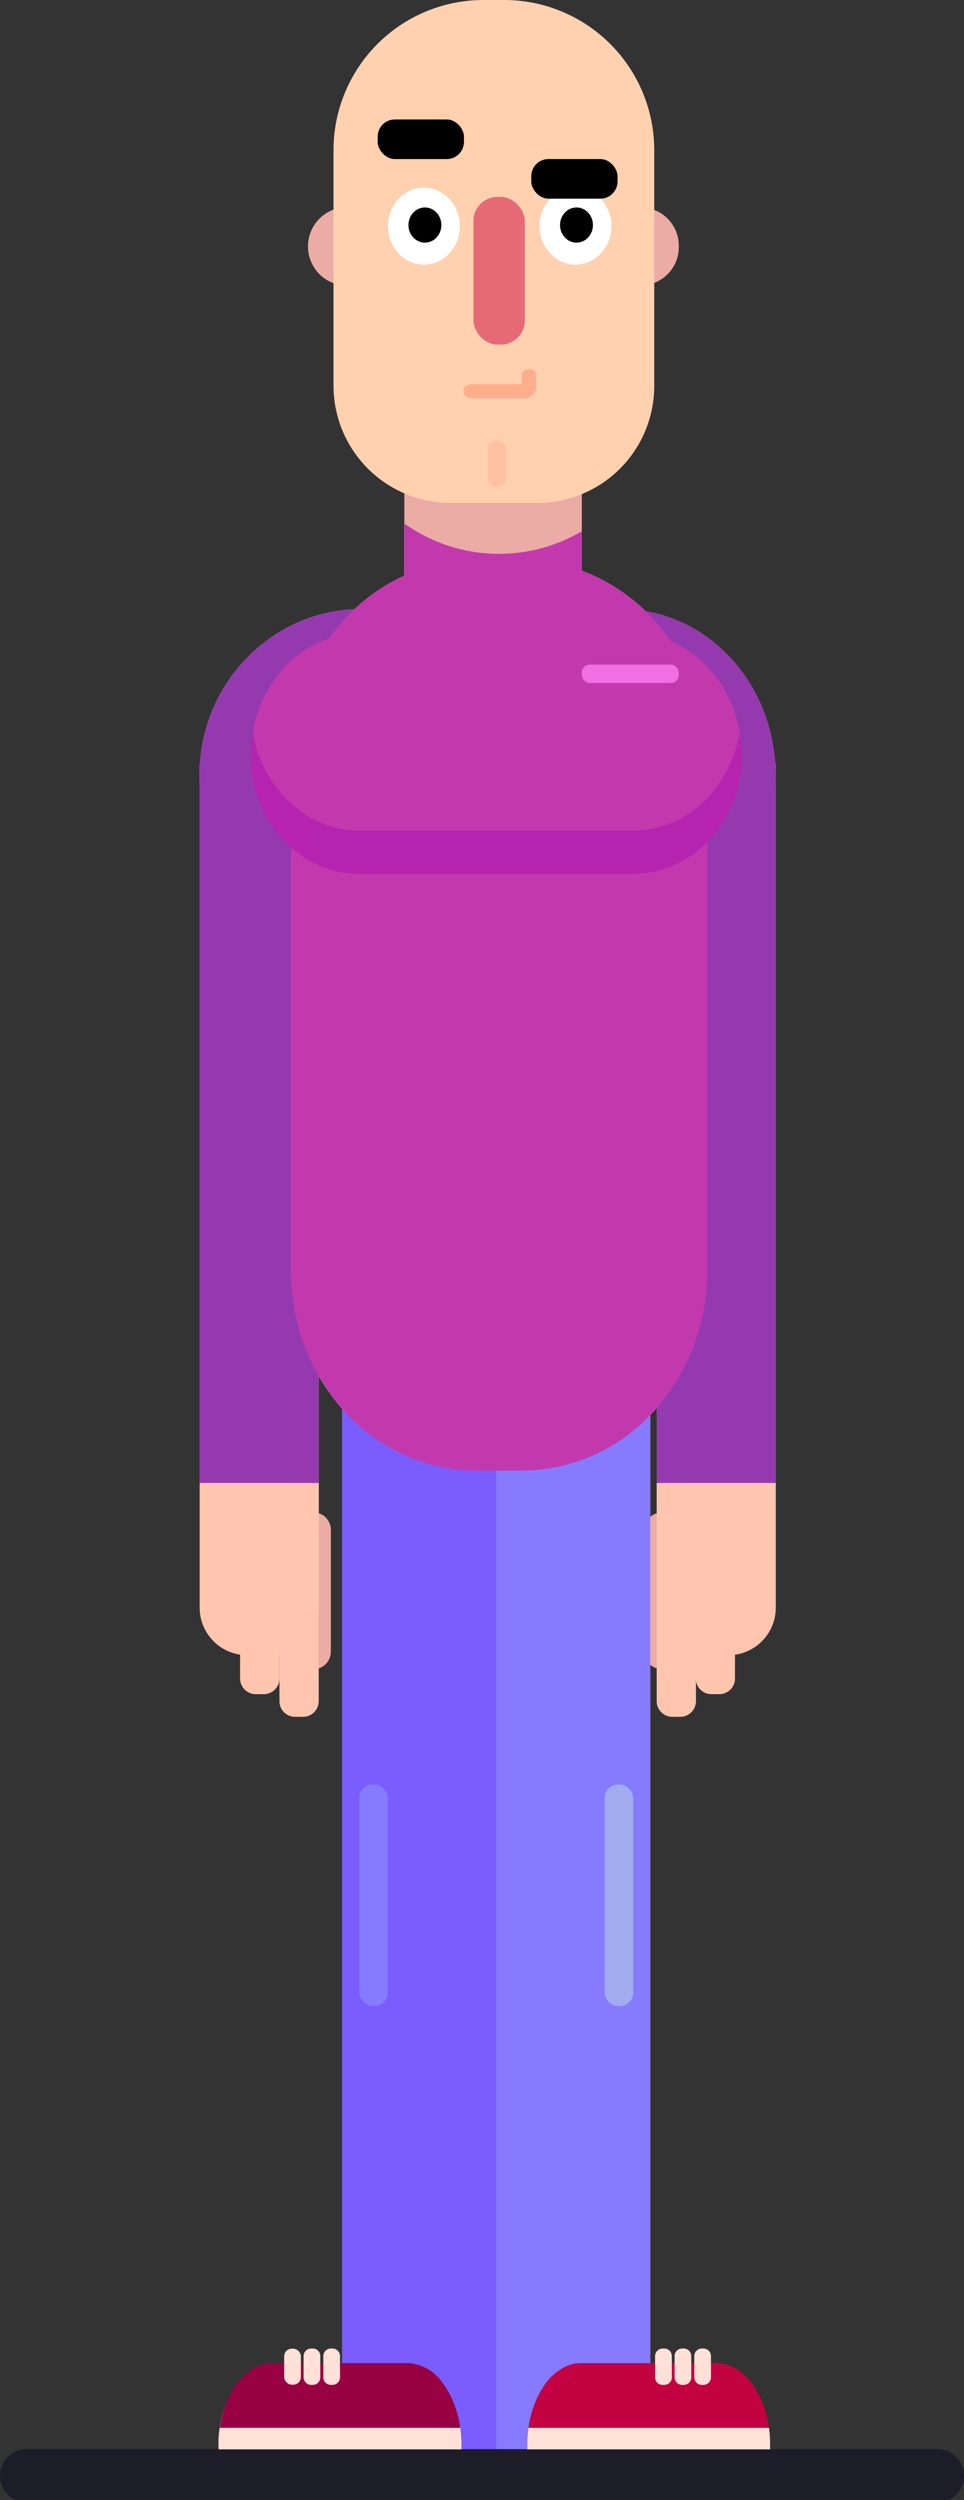 <svg id="Слой_1" data-name="Слой 1" xmlns="http://www.w3.org/2000/svg" viewBox="0 0 181 469"><rect x="0" y="0" width="181" height="469" fill="#333333" stroke="none"/><defs><style>.cls-1{fill:#eaaca5;}.cls-2{fill:#ffc5af;}.cls-3{fill:#ffe5db;}.cls-4{fill:#ffd1af;}.cls-5{fill:#fff;}.cls-6,.cls-8{fill:#ff9f7d;}.cls-6{opacity:0.3;}.cls-7{opacity:0.7;}.cls-9{fill:#f5c0ad;}.cls-10{fill:#daf0ff;}.cls-11{fill:#c88696;}.cls-12{fill:#e66a75;}.cls-13{fill:#00031e;}.cls-13,.cls-16{opacity:0.46;}.cls-14{fill:#7a5cff;}.cls-15{fill:#867bff;}.cls-16{fill:#bfe5db;}.cls-17{fill:#9539ae;}.cls-18{fill:#c239ae;}.cls-19{fill:#b623ae;}.cls-20{fill:#f26ee3;}.cls-21{fill:#c30242;}.cls-22{fill:#980242;}.cls-23{fill:#ffe1d8;}</style></defs><title>Середняк</title><path class="cls-1" d="M129.23,287v22.89a.76.76,0,0,1,0,.15,3.26,3.26,0,0,1-3.25,3.11h-1.69a3.19,3.19,0,0,1-1-.15,3.28,3.28,0,0,1-1.21-.71,3.21,3.21,0,0,1-1.07-2.4V287a3.25,3.25,0,0,1,1.07-2.41,3.4,3.4,0,0,1,1.21-.7,3.19,3.19,0,0,1,1-.15H126A3.26,3.26,0,0,1,129.23,287Z"/><path class="cls-2" d="M145.66,144.08V301.64a8.92,8.92,0,0,1-7.63,8.79,8.66,8.66,0,0,1-1.25.09h-4.6a8.4,8.4,0,0,1-1.51-.13,9.63,9.63,0,0,1-1.45-.38,8.93,8.93,0,0,1-5.92-8.37V144.08a4.41,4.41,0,0,1,4.4-4.4h13.56a4.42,4.42,0,0,1,4.31,3.52s0,0,0,.05A4.58,4.58,0,0,1,145.66,144.08Z"/><path class="cls-2" d="M130.67,278.07v41.09a2.93,2.93,0,0,1-2.93,2.92h-1.51a2.93,2.93,0,0,1-2.93-2.92V278.07a2.93,2.93,0,0,1,2.93-2.92h1.51A2.93,2.93,0,0,1,130.67,278.07Z"/><path class="cls-2" d="M138,273.82V314.9a2.93,2.93,0,0,1-2.92,2.93h-1.52a2.93,2.93,0,0,1-2.92-2.93V273.82a2.93,2.93,0,0,1,2.92-2.93h1.52A2.93,2.93,0,0,1,138,273.82Z"/><rect class="cls-3" x="138.36" y="230.08" width="4.56" height="42.13" rx="1.81"/><path class="cls-1" d="M62.12,287v22.89A3.29,3.29,0,0,1,59.84,313a3.19,3.19,0,0,1-1,.15H57.17A3.26,3.26,0,0,1,53.92,310a.76.76,0,0,1,0-.15V287a3.26,3.26,0,0,1,3.26-3.26h1.69a3.19,3.19,0,0,1,1,.15A3.28,3.28,0,0,1,62.12,287Z"/><path class="cls-2" d="M59.84,144.08V301.64A8.93,8.93,0,0,1,53.92,310a9.63,9.63,0,0,1-1.45.38,8.4,8.4,0,0,1-1.51.13h-4.6a8.66,8.66,0,0,1-1.25-.09,8.91,8.91,0,0,1-7.62-8.79V144.08a4.24,4.24,0,0,1,.09-.88,4.41,4.41,0,0,1,4.3-3.52H55.45A4.41,4.41,0,0,1,59.84,144.08Z"/><path class="cls-2" d="M59.84,278.07v41.09a2.93,2.93,0,0,1-2.93,2.92H55.4a2.93,2.93,0,0,1-2.93-2.92V278.07a2.93,2.93,0,0,1,2.93-2.92h1.51A2.93,2.93,0,0,1,59.84,278.07Z"/><path class="cls-2" d="M52.47,273.82V314.9a2.93,2.93,0,0,1-2.92,2.93H48a2.94,2.94,0,0,1-2.92-2.93V273.82A2.94,2.94,0,0,1,48,270.89h1.52A2.93,2.93,0,0,1,52.47,273.82Z"/><rect class="cls-3" x="40.22" y="230.08" width="4.56" height="42.13" rx="1.81" transform="translate(85.01 502.29) rotate(-180)"/><path class="cls-2" d="M145.66,145.46a31.84,31.84,0,0,1-12.86,25.92,27.83,27.83,0,0,1-9.5,4.43,25.47,25.47,0,0,1-2.63.52,27.09,27.09,0,0,1-3.74.29h-.19a28.23,28.23,0,0,1-23.28-12.69,6.51,6.51,0,0,1-.43-.64,31.09,31.09,0,0,1-3.55-7.44A33.22,33.22,0,0,1,93,127.62a30,30,0,0,1,6.94-7.56c.53-.4,1.07-.79,1.62-1.16a27.2,27.2,0,0,1,19.68-4.23c13.14,2.23,23.35,14,24.3,28.53,0,0,0,0,0,.05,0,.3,0,.6,0,.9S145.66,145,145.66,145.46Z"/><path class="cls-2" d="M98.53,145.46a31.59,31.59,0,0,1-1.74,10.39A30.6,30.6,0,0,1,93,163.29a6.62,6.62,0,0,1-.44.64A30.25,30.25,0,0,1,68,176.62a29.94,29.94,0,0,1-13.39-3.15,31.22,31.22,0,0,1-17.13-28c0-.44,0-.88,0-1.31s0-.64.06-1c1.09-15.66,13.5-28.11,28.93-28.87.5,0,1,0,1.5,0a30,30,0,0,1,16,4.61c.58.37,1.15.76,1.71,1.16A30.76,30.76,0,0,1,93,127.62,31.4,31.4,0,0,1,98.53,145.46Z"/><rect class="cls-1" x="64.26" y="252.82" width="28.92" height="206.64"/><rect class="cls-4" x="93.18" y="252.82" width="28.91" height="206.64"/><path class="cls-4" d="M132.8,142.57v95.82a39,39,0,0,1-9.5,25.76c-.39.44-.8.88-1.21,1.32A33.44,33.44,0,0,1,98,275.9H89.43a33.57,33.57,0,0,1-25.17-11.59,37.64,37.64,0,0,1-4.42-6.15,39.52,39.52,0,0,1-5.22-19.77V142.57c0-1,0-1.93.1-2.89a39.28,39.28,0,0,1,6-18.37c.32-.5.66-1,1-1.48a37.66,37.66,0,0,1,4.78-5.5A34.36,34.36,0,0,1,75.92,108a32.5,32.5,0,0,1,13.51-2.93H98a32.43,32.43,0,0,1,11.24,2,34.21,34.21,0,0,1,12,7.62,36.85,36.85,0,0,1,4.78,5.69c.35.52.69,1,1,1.58a39.23,39.23,0,0,1,5.63,17.74C132.77,140.64,132.8,141.6,132.8,142.57Z"/><rect class="cls-1" x="75.92" y="59.64" width="33.32" height="48.87"/><path class="cls-1" d="M71.34,46.23a7,7,0,0,1-6.75,7.22,6.19,6.19,0,0,1-1.93-.3,7.37,7.37,0,0,1,0-13.84A5.91,5.91,0,0,1,64.59,39,7,7,0,0,1,71.34,46.23Z"/><path class="cls-1" d="M127.45,46.23a7.17,7.17,0,0,1-4.61,6.84,6.1,6.1,0,0,1-2.14.38A7,7,0,0,1,114,46.23c0-.11,0-.22,0-.33a7.5,7.5,0,0,1,.82-3.15A6.69,6.69,0,0,1,120.7,39a6.1,6.1,0,0,1,2.14.38A7.19,7.19,0,0,1,127.45,46.23Z"/><path class="cls-4" d="M122.84,28.1V72.35a21.95,21.95,0,0,1-22,22H84.62a22,22,0,0,1-22-22V28.1A28.17,28.17,0,0,1,90.75,0h4A28.18,28.18,0,0,1,122.84,28.1Z"/><ellipse class="cls-5" cx="108.05" cy="42.43" rx="6.75" ry="7.22"/><ellipse cx="108.24" cy="42.22" rx="3.09" ry="3.3"/><rect x="99.75" y="29.84" width="16.2" height="7.43" rx="3.22"/><ellipse class="cls-5" cx="79.59" cy="42.43" rx="6.75" ry="7.22"/><ellipse cx="79.78" cy="42.22" rx="3.09" ry="3.3"/><rect x="70.91" y="22.41" width="16.2" height="7.43" rx="3.22"/><rect class="cls-6" x="91.57" y="82.67" width="3.47" height="8.67" rx="1.62"/><g class="cls-7"><path class="cls-8" d="M99.5,73.41h0a1.22,1.22,0,0,1-.46.94,1.74,1.74,0,0,1-.92.38H88.58A1.46,1.46,0,0,1,87,73.42a1.24,1.24,0,0,1,.46-.94,1.69,1.69,0,0,1,1.1-.39h9.36A1.46,1.46,0,0,1,99.5,73.41Z"/><path class="cls-8" d="M100.67,70.25v2.52a.52.52,0,0,1,0,.18,1.26,1.26,0,0,1-1.15.79h-.19c-.75,0-1.37-.44-1.37-1V70.25c0-.55.62-1,1.37-1a1.63,1.63,0,0,1,1,.29A.88.88,0,0,1,100.67,70.25Z"/><path class="cls-8" d="M100.67,72.76a2.19,2.19,0,0,1-2.34,2h-.21a2.16,2.16,0,0,1-2.13-2,1.67,1.67,0,0,1,.14-.67h1.81v-1.3a2.56,2.56,0,0,1,.39,0,2.25,2.25,0,0,1,2.32,1.72A1.27,1.27,0,0,1,100.67,72.76Z"/></g><path class="cls-4" d="M109.24,99.66v14.63H75.92V98.21a30.61,30.61,0,0,0,33.32,1.45Z"/><path class="cls-9" d="M139.23,142a22.73,22.73,0,0,1-6,15.49,19.57,19.57,0,0,1-14.37,6.45H67.47c-11.19,0-20.35-9.87-20.35-21.94a23.11,23.11,0,0,1,6-15.49,19.59,19.59,0,0,1,14.37-6.44h51.41c9.91,0,18.23,7.74,20,17.89A23.52,23.52,0,0,1,139.23,142Z"/><path class="cls-4" d="M138.88,137.38a23.58,23.58,0,0,1-5.63,11.82,19.33,19.33,0,0,1-14.37,6.65H67.47c-9.9,0-18.23-8-20-18.47a23.56,23.56,0,0,1,5.62-11.83,19.33,19.33,0,0,1,14.37-6.65h51.41C128.79,118.9,137.11,126.9,138.88,137.38Z"/><rect class="cls-1" x="57.83" y="146.61" width="7.5" height="2.31" rx="1"/><rect class="cls-1" x="122.09" y="146.61" width="7.5" height="2.31" rx="1"/><rect class="cls-3" x="109.24" y="124.68" width="18.21" height="3.46" rx="1.5"/><path class="cls-10" d="M132.8,233.19v5.2a39,39,0,0,1-9.5,25.76c-.39.44-.8.88-1.21,1.32A33.44,33.44,0,0,1,98,275.9H89.43a33.57,33.57,0,0,1-25.17-11.59,37.64,37.64,0,0,1-4.42-6.15,39.52,39.52,0,0,1-5.22-19.77v-5.2Z"/><rect class="cls-3" x="113.53" y="334.78" width="5.36" height="41.56" rx="2.5"/><rect class="cls-4" x="67.47" y="334.78" width="5.36" height="41.56" rx="2.5"/><rect class="cls-3" x="116.74" y="175.47" width="4.28" height="19.63" rx="2"/><rect class="cls-1" x="91.04" y="226.26" width="7.5" height="2.31" rx="1"/><path class="cls-1" d="M143.94,458.66c0,.27,0,.53,0,.8H98.54c0-.27,0-.53,0-.8a19.59,19.59,0,0,1,3-10.7c1.81-2.74,4.33-4.45,7.08-4.45h25.35C139.43,443.51,143.94,450.33,143.94,458.66Z"/><path class="cls-11" d="M86.75,458.66c0,.27,0,.53,0,.8H41c0-.24,0-.46,0-.7v-.05c0-.28,0-.55,0-.83s0-.55.05-.82c0-.54.09-1.07.17-1.59,0-.26.08-.52.13-.78s.06-.35.1-.52A17.72,17.72,0,0,1,44,448c1.83-2.74,4.36-4.45,7.13-4.45H76.65a8.39,8.39,0,0,1,6.4,3.44c.17.22.34.46.51.7A19.17,19.17,0,0,1,86.75,458.66Z"/><rect class="cls-12" x="88.89" y="36.94" width="9.64" height="27.71" rx="4.5"/><path class="cls-13" d="M181,464.46a5,5,0,0,1-5,5H5a5,5,0,0,1,0-10H176A5,5,0,0,1,181,464.46Z"/><rect class="cls-14" x="64.26" y="252.82" width="28.92" height="206.64"/><rect class="cls-15" x="93.18" y="252.82" width="28.91" height="206.64"/><path class="cls-15" d="M132.8,233.19v5.2a39,39,0,0,1-9.5,25.76c-.39.44-.8.88-1.21,1.32A33.44,33.44,0,0,1,98,275.9H89.43a33.57,33.57,0,0,1-25.17-11.59,37.64,37.64,0,0,1-4.42-6.15,39.52,39.52,0,0,1-5.22-19.77v-5.2Z"/><rect class="cls-16" x="113.53" y="334.78" width="5.36" height="41.56" rx="2.5"/><rect class="cls-15" x="67.47" y="334.78" width="5.36" height="41.56" rx="2.5"/><path class="cls-17" d="M145.66,144.75V278.21H123.3V144.75a4.93,4.93,0,0,1,4.71-5.07h13a4.88,4.88,0,0,1,4.67,4.47Q145.66,144.45,145.66,144.75Z"/><path class="cls-17" d="M59.84,144.75V278.21H37.49V144.75q0-.3,0-.6a4.88,4.88,0,0,1,4.67-4.47h13A4.92,4.92,0,0,1,59.84,144.75Z"/><path class="cls-17" d="M145.66,145.46a31.84,31.84,0,0,1-12.86,25.92,27.83,27.83,0,0,1-9.5,4.43,25.47,25.47,0,0,1-2.63.52,27.09,27.09,0,0,1-3.74.29h-.19a28.23,28.23,0,0,1-23.28-12.69,6.51,6.51,0,0,1-.43-.64,31.09,31.09,0,0,1-3.55-7.44A33.22,33.22,0,0,1,93,127.62a30,30,0,0,1,6.94-7.56c.53-.4,1.07-.79,1.62-1.16a27.2,27.2,0,0,1,19.68-4.23c13.14,2.23,23.35,14,24.3,28.53,0,0,0,0,0,.05,0,.3,0,.6,0,.9S145.66,145,145.66,145.46Z"/><path class="cls-17" d="M98.53,145.46a31.59,31.59,0,0,1-1.74,10.39A30.6,30.6,0,0,1,93,163.29a6.62,6.62,0,0,1-.44.64A30.25,30.25,0,0,1,68,176.62a29.94,29.94,0,0,1-13.39-3.15,31.22,31.22,0,0,1-17.13-28c0-.44,0-.88,0-1.31s0-.64.06-1c1.09-15.66,13.5-28.11,28.93-28.87.5,0,1,0,1.5,0a30,30,0,0,1,16,4.61c.58.37,1.15.76,1.71,1.16A30.76,30.76,0,0,1,93,127.62,31.4,31.4,0,0,1,98.53,145.46Z"/><path class="cls-18" d="M132.8,142.57v95.82a39,39,0,0,1-9.5,25.76c-.39.44-.8.88-1.21,1.32A33.44,33.44,0,0,1,98,275.9H89.43a33.57,33.57,0,0,1-25.17-11.59,37.64,37.64,0,0,1-4.42-6.15,39.52,39.52,0,0,1-5.22-19.77V142.57c0-1,0-1.93.1-2.89a39.28,39.28,0,0,1,6-18.37c.32-.5.66-1,1-1.48a37.66,37.66,0,0,1,4.78-5.5A34.36,34.36,0,0,1,75.92,108a32.5,32.5,0,0,1,13.51-2.93H98a32.43,32.43,0,0,1,11.24,2,34.21,34.21,0,0,1,12,7.62,36.85,36.85,0,0,1,4.78,5.69c.35.52.69,1,1,1.58a39.23,39.23,0,0,1,5.63,17.74C132.77,140.64,132.8,141.6,132.8,142.57Z"/><path class="cls-19" d="M139.23,142a22.73,22.73,0,0,1-6,15.49,19.57,19.57,0,0,1-14.37,6.45H67.47c-11.19,0-20.35-9.87-20.35-21.94a23.11,23.11,0,0,1,6-15.49,19.59,19.59,0,0,1,14.37-6.44h51.41c9.91,0,18.23,7.74,20,17.89A23.52,23.52,0,0,1,139.23,142Z"/><path class="cls-18" d="M138.88,137.38a23.58,23.58,0,0,1-5.63,11.82,19.33,19.33,0,0,1-14.37,6.65H67.47c-9.9,0-18.23-8-20-18.47a23.56,23.56,0,0,1,5.62-11.83,19.33,19.33,0,0,1,14.37-6.65h51.41C128.79,118.9,137.11,126.9,138.88,137.38Z"/><rect class="cls-20" x="109.24" y="124.68" width="18.21" height="3.46" rx="1.5"/><path class="cls-18" d="M109.24,99.66v14.63H75.92V98.21a30.61,30.61,0,0,0,33.32,1.45Z"/><path class="cls-21" d="M144.59,458.71c0,.25,0,.5,0,.75v.05H99v-.05c0-.25,0-.5,0-.75a22.78,22.78,0,0,1,.23-3.24,18.8,18.8,0,0,1,2.73-7.63,10.51,10.51,0,0,1,4.35-3.93,7,7,0,0,1,2.77-.59h25.46c4.81,0,8.87,5.22,9.85,12.15A22.67,22.67,0,0,1,144.59,458.71Z"/><path class="cls-22" d="M86.65,458.71c0,.25,0,.5,0,.75v.05H41.05v-.05c0-.24,0-.46,0-.7v-.05c0-.28,0-.55,0-.83s0-.55.05-.82c0-.54.09-1.07.17-1.59,0-.26.08-.52.13-.78s.06-.35.1-.52a18,18,0,0,1,2.5-6.33c1.83-2.79,4.35-4.52,7.12-4.52H76.57A8.34,8.34,0,0,1,83.05,447c.17.22.34.46.51.7a18.67,18.67,0,0,1,2.86,7.82A22.67,22.67,0,0,1,86.65,458.71Z"/><path class="cls-23" d="M86.65,458.71c0,.25,0,.5,0,.75v.05H41.05v-.05c0-.24,0-.46,0-.7v-.05c0-.28,0-.55,0-.83s0-.55.05-.82c0-.54.09-1.07.17-1.59H86.42A22.67,22.67,0,0,1,86.65,458.71Z"/><path class="cls-23" d="M144.59,458.71c0,.25,0,.5,0,.75v.05H99v-.05c0-.25,0-.5,0-.75a22.78,22.78,0,0,1,.23-3.24h45.16A22.67,22.67,0,0,1,144.59,458.71Z"/><path class="cls-23" d="M60.14,442V446a1.41,1.41,0,0,1-1.41,1.41h-.31A1.42,1.42,0,0,1,57,446V442a1.42,1.42,0,0,1,1.41-1.41h.31A1.41,1.41,0,0,1,60.14,442Z"/><path class="cls-23" d="M63.84,442V446a1.42,1.42,0,0,1-1.41,1.41h-.31A1.41,1.41,0,0,1,60.71,446V442a1.41,1.41,0,0,1,1.41-1.41h.31A1.42,1.42,0,0,1,63.84,442Z"/><rect class="cls-23" x="53.36" y="440.62" width="3.13" height="6.75" rx="1.41"/><path class="cls-23" d="M129.79,442V446a1.41,1.41,0,0,1-1.41,1.41h-.31a1.42,1.42,0,0,1-1.41-1.41V442a1.42,1.42,0,0,1,1.41-1.41h.31A1.41,1.41,0,0,1,129.79,442Z"/><path class="cls-23" d="M133.49,442V446a1.41,1.41,0,0,1-1.41,1.41h-.31a1.42,1.42,0,0,1-1.41-1.41V442a1.42,1.42,0,0,1,1.41-1.41h.31A1.41,1.41,0,0,1,133.49,442Z"/><path class="cls-23" d="M126.14,442V446a1.41,1.41,0,0,1-1.41,1.41h-.31A1.42,1.42,0,0,1,123,446V442a1.42,1.42,0,0,1,1.41-1.41h.31A1.41,1.41,0,0,1,126.14,442Z"/></svg>